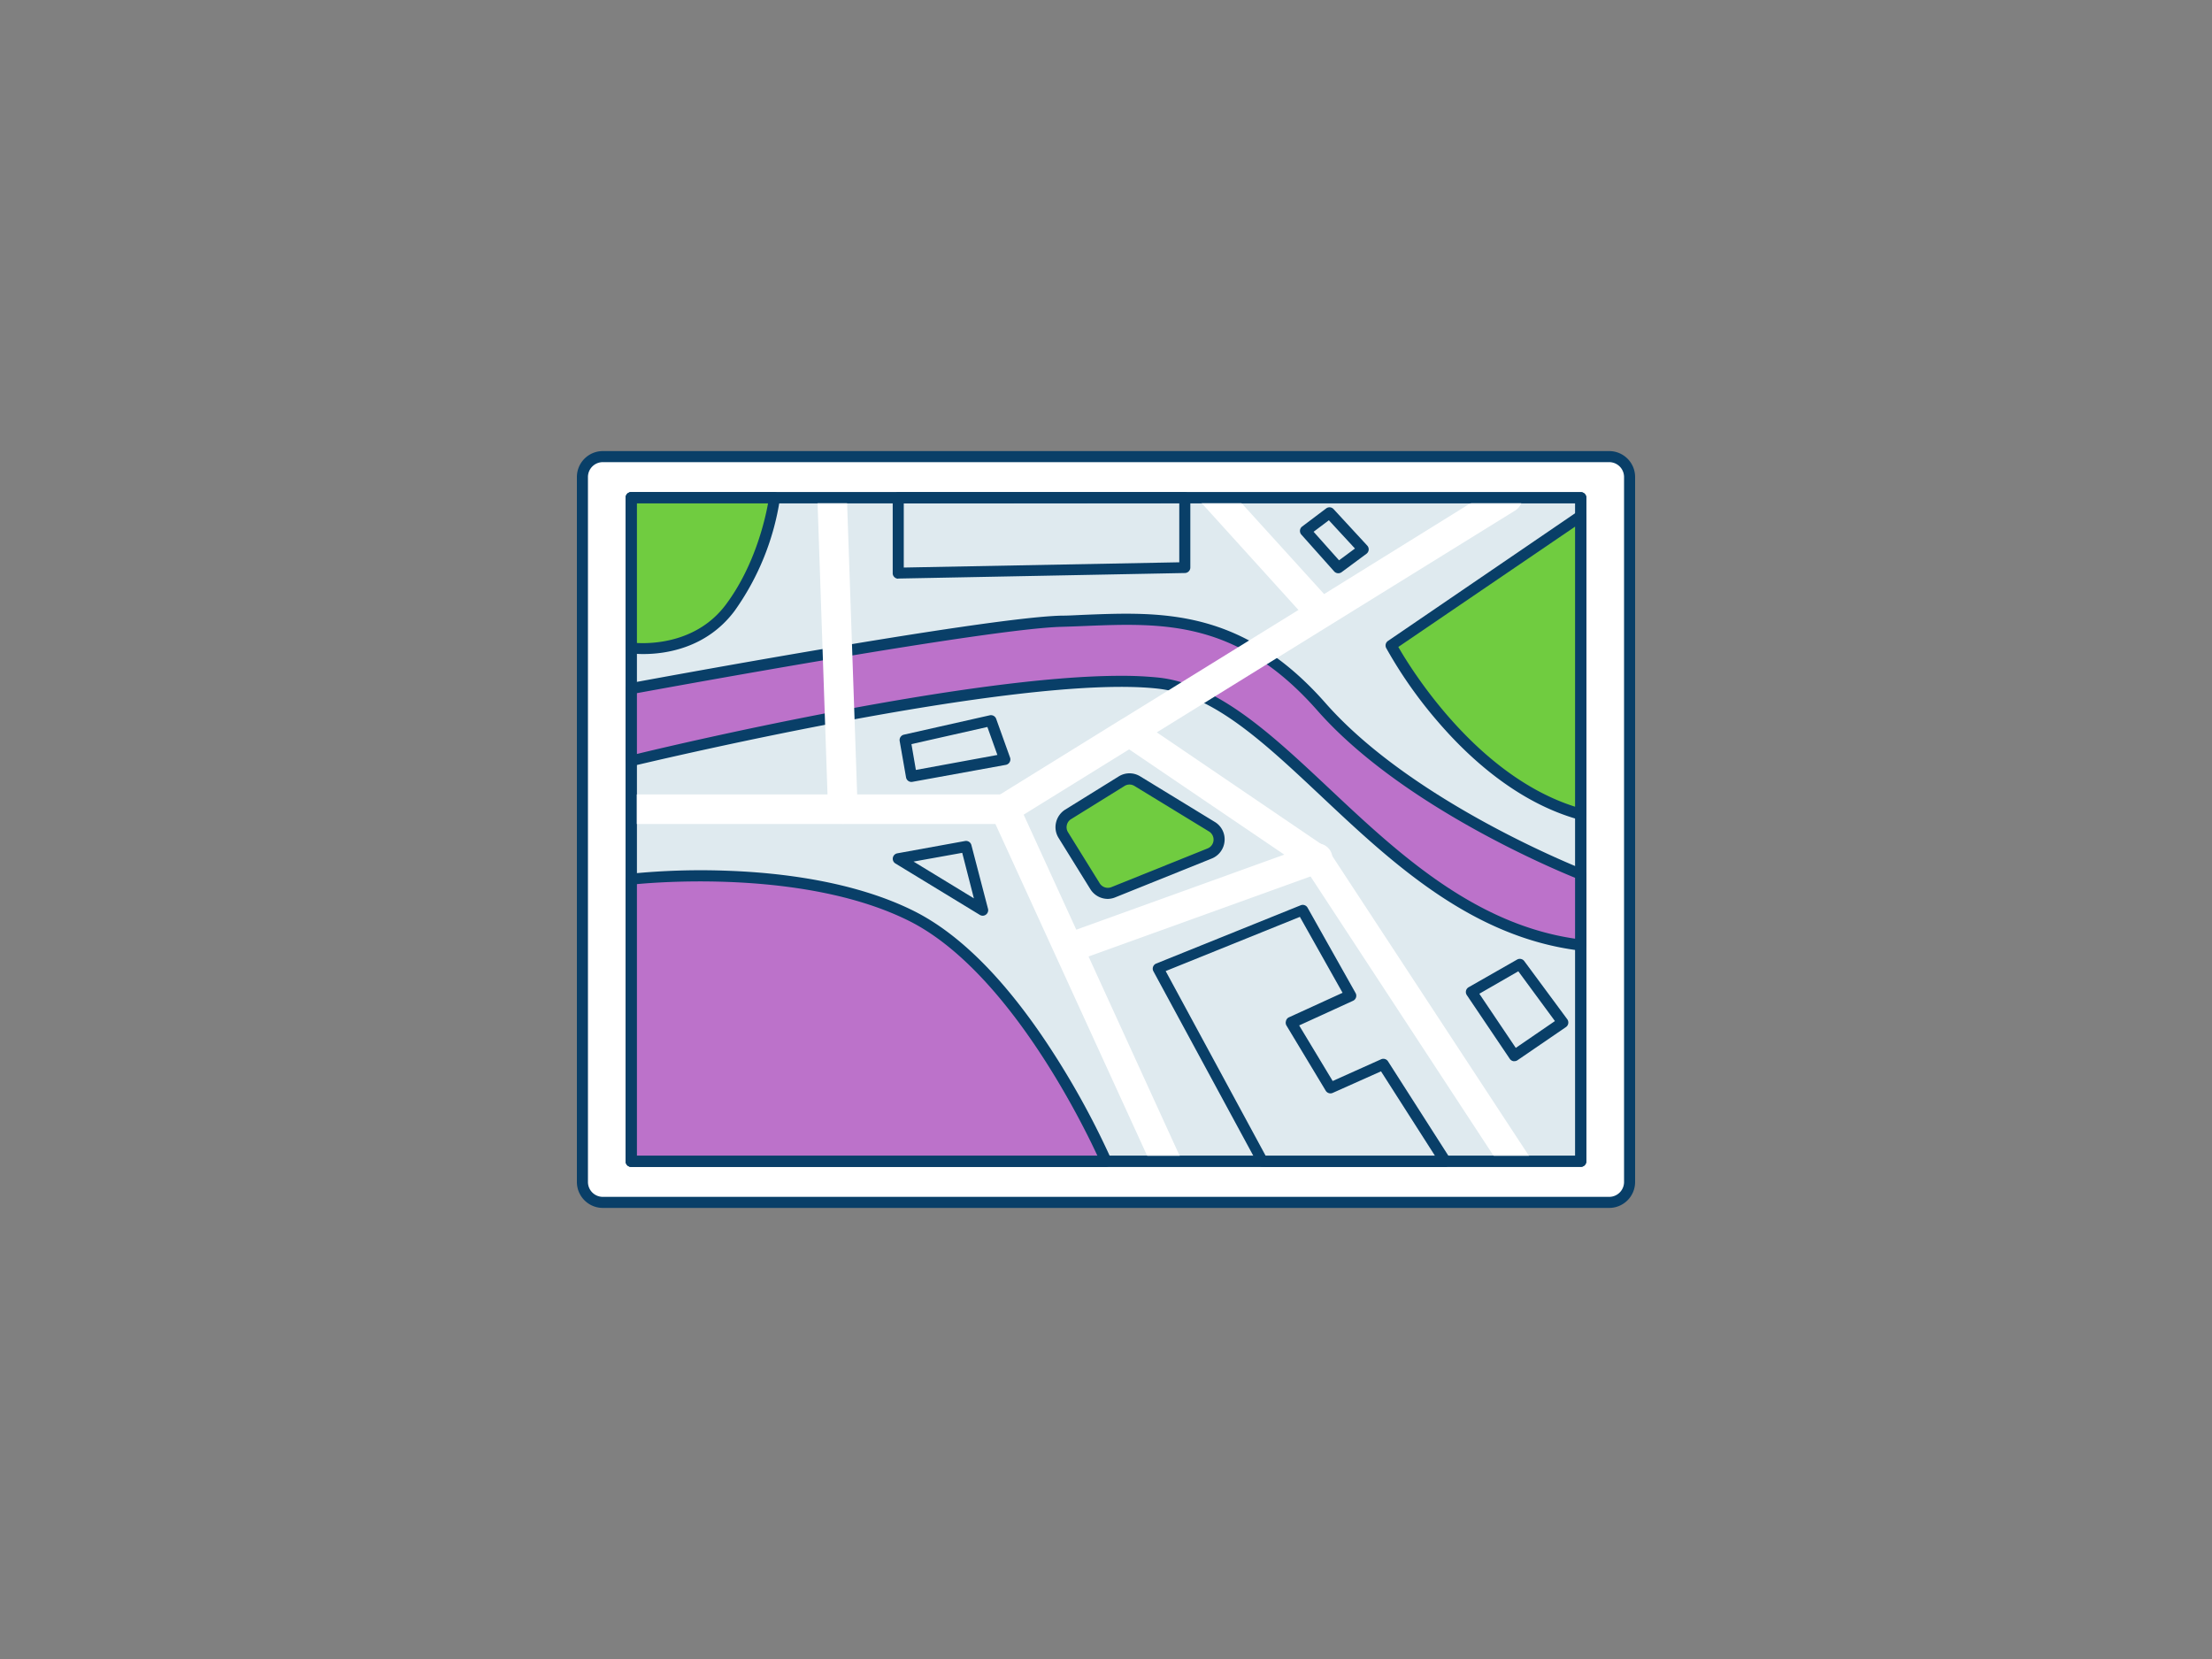 <svg xmlns="http://www.w3.org/2000/svg" viewBox="0 0 400 300"><rect x="0" y="0" width="400" height="300" fill="#808080" stroke="none"/><g id="_31_map_outline" data-name="#31_map_outline"><rect x="105.31" y="82.57" width="189.38" height="134.86" rx="3.68" fill="#fff"/><path d="M291,218.43H109a4.69,4.69,0,0,1-4.68-4.68V86.25A4.69,4.69,0,0,1,109,81.57H291a4.69,4.69,0,0,1,4.68,4.68v127.5A4.69,4.69,0,0,1,291,218.43ZM109,83.57a2.69,2.69,0,0,0-2.68,2.68v127.5a2.69,2.69,0,0,0,2.68,2.68H291a2.69,2.69,0,0,0,2.68-2.68V86.25A2.69,2.69,0,0,0,291,83.57Z" fill="#093f68"/><rect x="114.14" y="90.04" width="171.72" height="119.92" fill="#dfeaef"/><path d="M285.86,211H114.14a1,1,0,0,1-1-1V90a1,1,0,0,1,1-1H285.86a1,1,0,0,1,1,1V210A1,1,0,0,1,285.86,211Zm-170.72-2H284.86V91H115.14Z" fill="#093f68"/><path d="M114.14,158.94s30.18-3.61,50.68,6.65S200,210,200,210H114.14Z" fill="#bc72ca"/><path d="M200,211H114.14a1,1,0,0,1-1-1v-51a1,1,0,0,1,.88-1,127.08,127.08,0,0,1,17.81-.53c9.32.35,22.69,1.9,33.44,7.27,8.67,4.34,17.31,13.22,25.67,26.39a148.71,148.71,0,0,1,10,18.48,1,1,0,0,1-.09.95A1,1,0,0,1,200,211Zm-84.86-2h83.31c-3-6.48-16.47-33.68-34.08-42.48-18.05-9-44.13-7.12-49.23-6.64Z" fill="#093f68"/><path d="M114.14,137.58s69.39-16.88,95.26-14.05c23.16,2.52,41.32,43.1,76.46,47.37V158.06s-30.64-11.8-46.88-30.24-31.76-15.9-47.11-15.48c-14.22.4-77.73,12.19-77.73,12.19Z" fill="#bc72ca"/><path d="M285.86,171.9h-.12c-19.66-2.39-34.08-15.94-46.8-27.9-10.49-9.86-19.56-18.38-29.64-19.48-25.41-2.77-94.23,13.87-94.92,14a1,1,0,0,1-1.24-1V124.53a1,1,0,0,1,.82-1c2.59-.48,63.75-11.81,77.88-12.2,1.39,0,2.79-.09,4.18-.15,14.08-.56,28.64-1.15,43.71,16,15.88,18,46.19,29.85,46.49,30a1,1,0,0,1,.64.93V170.9a1,1,0,0,1-.34.75A1,1,0,0,1,285.86,171.9Zm-83.23-49.69a65.33,65.33,0,0,1,6.88.32c10.75,1.17,20.49,10.32,30.8,20,12.25,11.52,26.11,24.54,44.55,27.22v-11c-4.51-1.83-31.72-13.33-46.63-30.26-14.44-16.4-27.89-15.86-42.13-15.29q-2.1.09-4.2.15c-13.11.37-69.29,10.64-76.76,12v11C124,134.19,175.44,122.21,202.63,122.21Z" fill="#093f68"/><path d="M198,160.26,192.28,151a2.71,2.71,0,0,1,.88-3.74l9.67-6a2.69,2.69,0,0,1,2.84,0l13.48,8.23a2.72,2.72,0,0,1-.4,4.84l-17.4,7A2.71,2.71,0,0,1,198,160.26Z" fill="#70cc40"/><path d="M200.33,162.55a3.73,3.73,0,0,1-3.16-1.76h0l-5.74-9.26a3.66,3.66,0,0,1-.46-2.81,3.75,3.75,0,0,1,1.66-2.32l9.67-6a3.68,3.68,0,0,1,3.9,0l13.47,8.23a3.67,3.67,0,0,1,1.77,3.47,3.72,3.72,0,0,1-2.32,3.15l-17.4,7A3.74,3.74,0,0,1,200.33,162.55Zm-1.46-2.81a1.73,1.73,0,0,0,2.11.68l17.4-7a1.72,1.72,0,0,0,.25-3.06l-13.48-8.23a1.69,1.69,0,0,0-1.8,0l-9.67,6a1.68,1.68,0,0,0-.76,1.06,1.69,1.69,0,0,0,.21,1.3Z" fill="#093f68"/><path d="M213.77,210H207.9L180,149H114.14v-5.34H181.7a2.67,2.67,0,0,1,2.43,1.56l1,2.14,9.51,20.79,2.23,4.87Z" fill="#fff"/><path d="M275.25,90A2.66,2.66,0,0,1,274,92.31l-64.84,40.14-5,3.07-19.07,11.81-2,1.24a2.66,2.66,0,0,1-1.4.4A2.67,2.67,0,0,1,180.3,144l.65-.4,21.77-13.48.3-.17L234.8,110.3l4.62-2.86L267.52,90Z" fill="#fff"/><path d="M277.13,210h-6.39L237,158.51l-.86-1.32-3.88-2.63-28-19-1.43-1a2.66,2.66,0,0,1-.7-3.7,2.63,2.63,0,0,1,.67-.7l.3-.17a2.64,2.64,0,0,1,2.72.16l3.41,2.31L239.45,153a.16.16,0,0,1,.08.06.74.74,0,0,1,.17.12.79.79,0,0,1,.17.14,2,2,0,0,1,.24.26,2.33,2.33,0,0,1,.26.38Z" fill="#fff"/><path d="M194.77,173.57a2.67,2.67,0,0,1-.91-5.18l43.27-15.61a2.67,2.67,0,1,1,1.81,5l-43.27,15.61A2.59,2.59,0,0,1,194.77,173.57Z" fill="#fff"/><path d="M239.83,111.86a2.64,2.64,0,0,1-3.76-.18l-1.27-1.38L216.41,90h7.21l15.8,17.4.59.66A2.66,2.66,0,0,1,239.83,111.86Z" fill="#fff"/><path d="M155.08,146.21a2.67,2.67,0,0,1-2.57,2.76h-.1a2.68,2.68,0,0,1-2.67-2.58l-.1-2.76L147.81,90h5.34L155,143.63Z" fill="#fff"/><polygon points="235.53 164.59 209.41 175.13 228.27 209.96 261.32 209.96 250.11 192.43 240.54 196.72 233.45 184.95 244.21 180.02 235.53 164.59" fill="#dfeaef"/><path d="M261.32,211h-33a1,1,0,0,1-.88-.52l-18.86-34.83a1,1,0,0,1-.07-.82,1,1,0,0,1,.57-.59l26.13-10.54a1,1,0,0,1,1.24.44l8.68,15.43a1,1,0,0,1,.08.8,1,1,0,0,1-.53.6l-9.75,4.46,6.06,10.05,8.76-3.93a1,1,0,0,1,1.25.38l11.21,17.53a1,1,0,0,1-.84,1.54Zm-32.45-2h30.62l-9.76-15.27L241,197.63a1,1,0,0,1-1.27-.4l-7.09-11.77a1,1,0,0,1-.1-.81A1,1,0,0,1,233,184l9.78-4.47-7.72-13.73-24.27,9.8Z" fill="#093f68"/><path d="M285.86,93.32l-34.3,23.36s13,24.71,34.3,30.55Z" fill="#70cc40"/><path d="M285.86,148.23a.75.75,0,0,1-.26,0c-11.24-3.08-20.14-11.37-25.63-17.78a80.18,80.18,0,0,1-9.3-13.26,1,1,0,0,1,.32-1.29L285.3,92.49a1,1,0,0,1,1-.06,1,1,0,0,1,.53.89v53.91a1,1,0,0,1-1,1Zm-33-31.24c2.36,4.11,14.19,23.28,32,28.9V95.21Z" fill="#093f68"/><path d="M114.14,117.14s11.23,1.65,17.91-7.25,8-19.85,8-19.85H114.14Z" fill="#70cc40"/><path d="M116.38,118.27a17.58,17.58,0,0,1-2.39-.14,1,1,0,0,1-.85-1V90a1,1,0,0,1,1-1h25.92a1,1,0,0,1,.75.34,1,1,0,0,1,.24.78,46.93,46.93,0,0,1-8.2,20.33C127.73,117.31,120.19,118.27,116.38,118.27Zm-1.24-2c2.66.15,10.92,0,16.11-6.93S138.35,94,138.89,91H115.14Z" fill="#093f68"/><polygon points="162.43 90.04 162.43 103.65 214.25 102.66 214.25 90.04 162.43 90.04" fill="#dfeaef"/><path d="M162.43,104.65a1,1,0,0,1-.7-.29.94.94,0,0,1-.3-.71V90a1,1,0,0,1,1-1h51.82a1,1,0,0,1,1,1v12.62a1,1,0,0,1-1,1l-51.82,1Zm1-13.61v11.59l49.82-.95V91Z" fill="#093f68"/><polygon points="274.84 174.36 266.08 179.37 273.84 190.89 282.6 184.88 274.84 174.36" fill="#dfeaef"/><path d="M273.84,191.89l-.19,0a1,1,0,0,1-.64-.43l-7.76-11.51a1,1,0,0,1-.15-.79,1,1,0,0,1,.48-.64l8.76-5a1,1,0,0,1,1.3.28l7.77,10.51a1,1,0,0,1,.18.76,1,1,0,0,1-.42.66l-8.77,6A.94.94,0,0,1,273.84,191.89Zm-6.33-12.19,6.59,9.79,7.08-4.85-6.62-9Z" fill="#093f68"/><polygon points="164.82 140.4 163.68 133.79 179.2 130.29 181.71 137.3 164.82 140.4" fill="#dfeaef"/><path d="M164.82,141.4a1,1,0,0,1-.57-.18,1,1,0,0,1-.41-.65L162.69,134a1,1,0,0,1,.77-1.15l15.52-3.5a1,1,0,0,1,1.16.64l2.51,7a1,1,0,0,1-.08.84,1,1,0,0,1-.68.48L165,141.38Zm0-6.84.8,4.67,14.74-2.71-1.81-5.06Z" fill="#093f68"/><polygon points="174.69 153.07 162.43 155.29 177.7 164.59 174.69 153.07" fill="#dfeaef"/><path d="M177.7,165.59a1,1,0,0,1-.52-.15l-15.27-9.3a1,1,0,0,1,.34-1.83l12.27-2.23a1,1,0,0,1,1.14.74l3,11.51a1,1,0,0,1-1,1.26Zm-12.5-9.79,10.91,6.65L174,154.22Z" fill="#093f68"/><polygon points="236.11 96.01 242.04 102.66 246.55 99.34 240.46 92.74 236.11 96.01" fill="#dfeaef"/><path d="M242,103.66a1,1,0,0,1-.74-.33l-5.93-6.65a1,1,0,0,1-.25-.77,1,1,0,0,1,.39-.7l4.34-3.27a1,1,0,0,1,1.34.12l6.09,6.6a1,1,0,0,1,.26.77,1,1,0,0,1-.4.71l-4.5,3.33A1,1,0,0,1,242,103.66Zm-4.46-7.5,4.6,5.16,2.88-2.13-4.72-5.11Z" fill="#093f68"/><path d="M285.86,211H114.14a1,1,0,0,1-1-1V90a1,1,0,0,1,1-1H285.86a1,1,0,0,1,1,1V210A1,1,0,0,1,285.86,211Zm-170.72-2H284.86V91H115.14Z" fill="#093f68"/></g></svg>